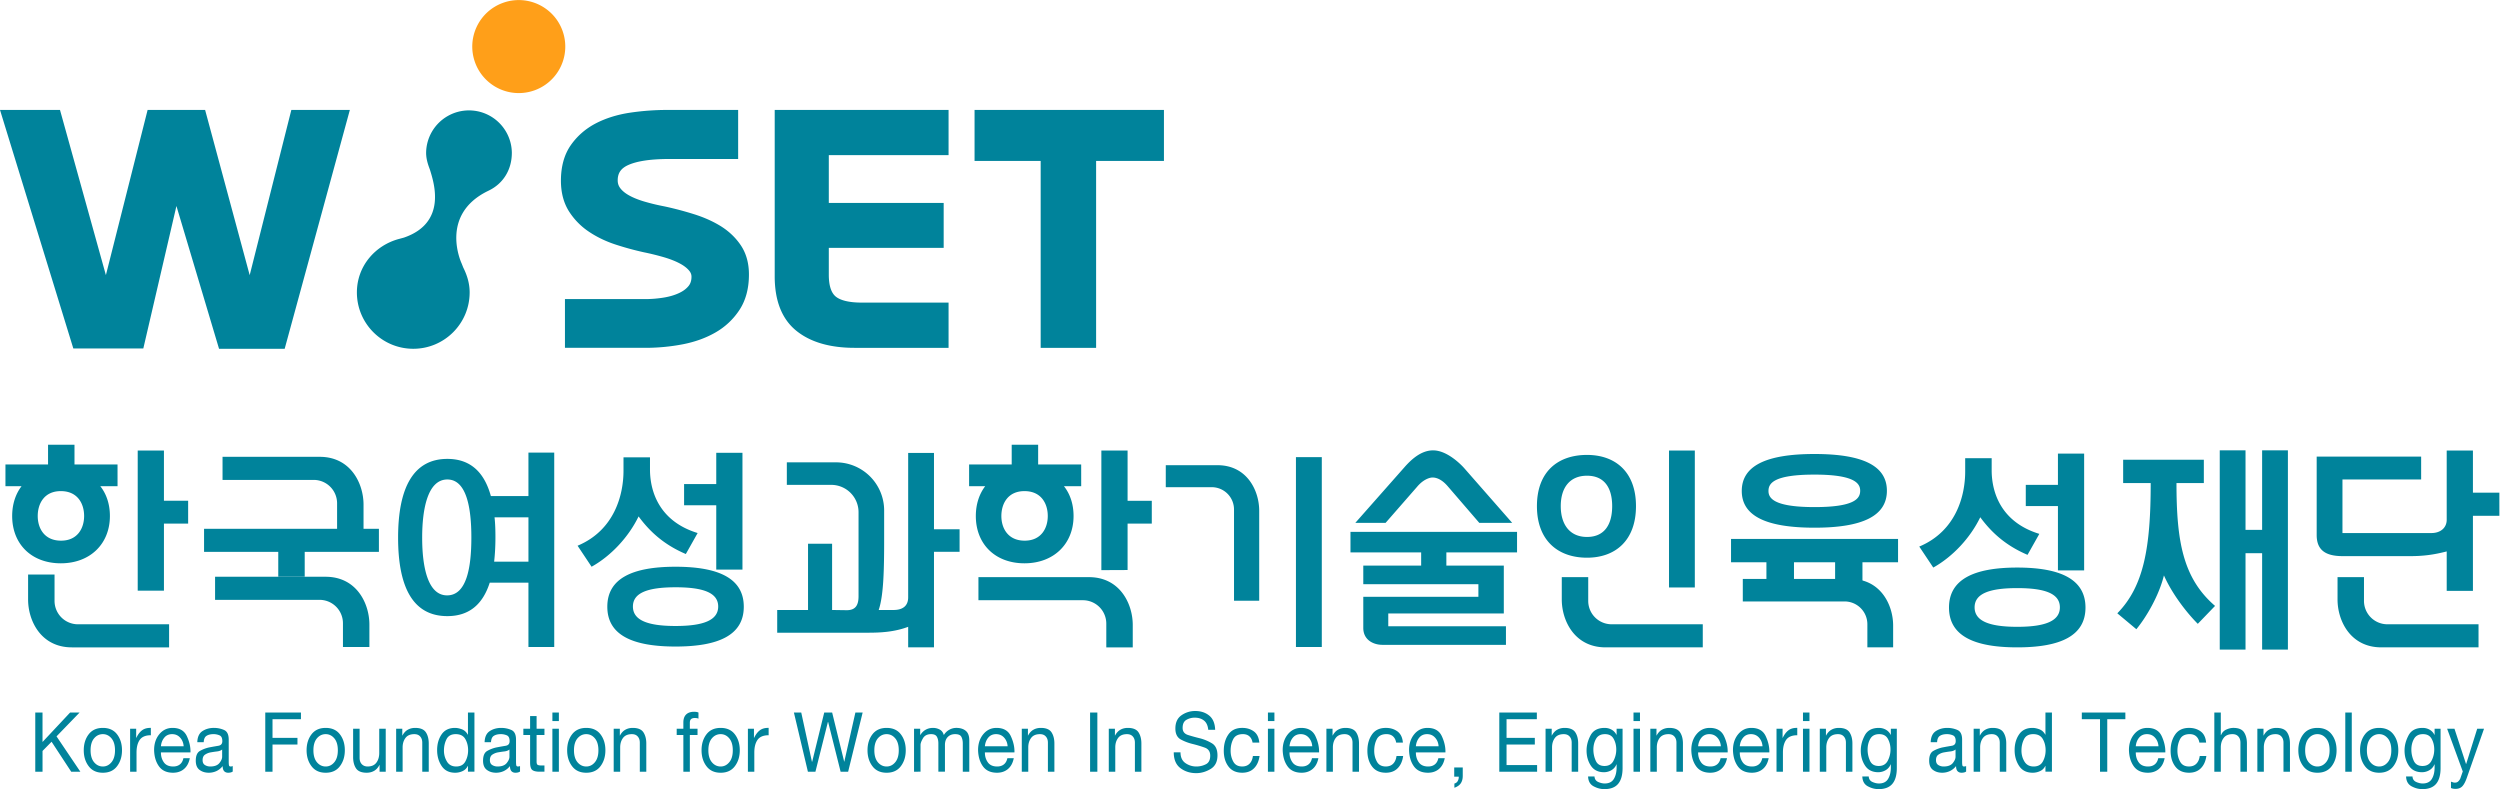 <svg xmlns="http://www.w3.org/2000/svg" xml:space="preserve" width="633.509" height="200" viewBox="0 0 633.509 200"><path d="M182.72-51.359h-4.867v-18.163h-4.907v3.906c-2.66-1-5.321-1.12-7.605-1.12h-17.292v4.32h5.86v12.593h4.575v-12.593l2.699-.04c1.83-.038 2.328 1.04 2.328 2.66v15.973a5.191 5.191 0 0 1-5.19 5.192h-8.442v4.282h9.35a9.15 9.15 0 0 0 9.15-9.15v-5.447c0-5.613-.085-10.679-1.037-13.47h2.822c1.622 0 2.782.667 2.782 2.416v27.436h4.907v-14.513h4.867zM396.498-54.888h-4.982v12.225h-6.112v4.03h6.112v5.943h4.982zm-12.719-3.369c-5.358 0-8.104-1.076-8.104-3.66 0-2.574 2.746-3.698 8.104-3.698 5.36 0 8.107 1.123 8.107 3.699 0 2.583-2.746 3.66-8.107 3.66m0-11.265c-8.311 0-12.971 2.244-12.971 7.565 0 5.322 4.66 7.606 12.971 7.606 8.314 0 12.974-2.284 12.974-7.606 0-5.32-4.66-7.565-12.974-7.565m1.956 17.586c-3.783 1.623-6.608 3.906-8.984 7.151-1.866-3.867-5.19-7.482-8.933-9.566l-2.662 3.99c7.028 2.953 8.729 9.69 8.729 14.266v2.536h5.035v-2.292c0-4.49 1.992-9.934 9.06-12.095zM7.007-93.159v11.248h1.378v-5.598l5.243 5.598h1.802l-4.383-4.528 4.529-6.72h-1.738l-3.732 5.697-1.72-1.751v-3.946zM19.86-86.018c-.658 0-1.216-.266-1.664-.793-.449-.532-.673-1.289-.673-2.272 0-.986.224-1.746.673-2.281.448-.535 1.006-.804 1.664-.804.64 0 1.183.269 1.631.804.448.535.675 1.295.675 2.28 0 .984-.227 1.741-.675 2.273-.448.527-.992.793-1.63.793m0-7.336c-1.18 0-2.083.415-2.702 1.245-.625.826-.933 1.835-.933 3.026 0 1.2.308 2.208.933 3.026.62.816 1.521 1.225 2.701 1.225 1.18 0 2.08-.41 2.701-1.225.625-.818.934-1.827.934-3.026 0-1.191-.309-2.2-.934-3.026-.622-.83-1.521-1.245-2.7-1.245M25.037-93.159v8.166h1.152v-1.723h.034c.302.638.67 1.118 1.101 1.44.434.317.986.465 1.656.445v-1.395c-.995 0-1.698-.294-2.11-.877-.409-.586-.614-1.39-.614-2.421v-3.635zM33.023-86.018c-.628 0-1.127-.224-1.494-.672-.367-.448-.58-.992-.633-1.63h4.318c-.045.646-.266 1.193-.667 1.638-.4.443-.908.664-1.524.664m.21-6.15c.507 0 .93.131 1.266.398.334.266.558.658.667 1.177h1.216c-.173-.889-.538-1.57-1.095-2.046-.558-.474-1.253-.715-2.088-.715-1.2 0-2.093.407-2.676 1.217-.586.812-.894 1.84-.925 3.085 0 1.213.33 2.219.99 3.02.66.8 1.499 1.2 2.516 1.2 1.33 0 2.239-.527 2.726-1.583.488-1.054.715-2.08.681-3.074h-5.615c-.012-.704.17-1.326.543-1.87.373-.54.973-.81 1.794-.81M40.277-92.168c.802 0 1.376.216 1.729.647.35.435.527.835.527 1.202v1.38c-.227-.194-.55-.315-.967-.365-.415-.048-.83-.112-1.241-.185a2.763 2.763 0 0 1-1.054-.432c-.303-.21-.454-.56-.454-1.045 0-.434.149-.742.446-.927a1.88 1.88 0 0 1 1.014-.275m3.878 0a1.041 1.041 0 0 1 .39.081v-1.04a1.197 1.197 0 0 0-.373-.17 2.013 2.013 0 0 0-.501-.056c-.326 0-.58.103-.765.308-.183.207-.275.527-.275.958a3.324 3.324 0 0 0-1.194-.958 3.46 3.46 0 0 0-1.451-.308c-.684 0-1.264.179-1.746.538-.482.356-.72.938-.72 1.751 0 .93.26 1.547.784 1.85a6.176 6.176 0 0 0 1.73.666c.68.13 1.274.233 1.776.317.504.081.756.376.756.883 0 .585-.179.952-.538 1.104a2.87 2.87 0 0 1-1.134.227c-.53 0-.967-.101-1.306-.308-.342-.205-.53-.611-.56-1.22H37.81c.031.998.359 1.699.98 2.105.623.406 1.346.608 2.17.608.68 0 1.32-.129 1.922-.39.6-.257.9-.87.9-1.832v-4.19c0-.313.016-.546.05-.697.03-.151.14-.227.322-.227M50.73-93.159v11.248h6.783v-1.263h-5.405v-3.556h4.741v-1.267h-4.741v-5.162zM62.22-86.018c-.659 0-1.216-.266-1.665-.793-.448-.532-.672-1.289-.672-2.272 0-.986.224-1.746.672-2.281.449-.535 1.006-.804 1.665-.804.639 0 1.182.269 1.63.804.452.535.676 1.295.676 2.28 0 .984-.224 1.741-.675 2.273-.449.527-.992.793-1.631.793m0-7.336c-1.18 0-2.08.415-2.701 1.245-.625.826-.934 1.835-.934 3.026 0 1.2.309 2.208.934 3.026.622.816 1.521 1.225 2.7 1.225 1.18 0 2.083-.41 2.702-1.225.625-.818.933-1.827.933-3.026 0-1.191-.308-2.2-.933-3.026-.62-.83-1.521-1.245-2.701-1.245M73.63-84.994v-8.166h-1.17v1.3h-.016c-.26-.51-.594-.885-1.006-1.129-.412-.24-.888-.364-1.429-.364-.984 0-1.659.28-2.029.838-.367.555-.549 1.272-.549 2.149v5.372h1.233v-5.537c0-.496.137-.894.412-1.191.277-.297.647-.446 1.112-.446.749 0 1.3.244 1.665.729.361.49.543 1.098.543 1.835v4.61zM75.61-93.159v8.166h1.168v-1.3h.017c.272.507.61.88 1.023 1.112.411.233.882.35 1.412.35.983 0 1.659-.28 2.029-.837.367-.558.549-1.267.549-2.133v-5.358h-1.233v5.52c0 .485-.132.878-.395 1.175-.266.3-.636.445-1.113.445-.759 0-1.317-.238-1.681-.72-.361-.482-.544-1.084-.544-1.807v-4.613zM86.94-86.018c-.844 0-1.43-.319-1.754-.963-.325-.645-.488-1.368-.488-2.17 0-.756.19-1.448.569-2.076.378-.627.964-.941 1.754-.941.821 0 1.407.322 1.751.966.348.642.519 1.351.519 2.119 0 .799-.177 1.51-.535 2.132-.356.622-.962.933-1.816.933m3.553 4.106v-11.245H89.26v1.1h-.034a1.972 1.972 0 0 0-.972-.98 3.291 3.291 0 0 0-1.43-.317c-1.145 0-2.003.432-2.572 1.292-.568.86-.851 1.864-.851 3.01 0 1.16.28 2.152.843 2.978.563.827 1.418 1.242 2.564 1.242.39 0 .824-.09 1.3-.266.474-.18.85-.519 1.118-1.015h.034v4.2zM94.892-92.168c.801 0 1.376.216 1.729.647.35.435.527.835.527 1.202v1.38c-.227-.194-.55-.315-.967-.365-.415-.048-.83-.112-1.241-.185a2.763 2.763 0 0 1-1.054-.432c-.303-.21-.454-.56-.454-1.045 0-.434.149-.742.446-.927a1.88 1.88 0 0 1 1.014-.275m3.878 0a1.041 1.041 0 0 1 .39.081v-1.04a1.227 1.227 0 0 0-.373-.17 2.021 2.021 0 0 0-.504-.056c-.325 0-.578.103-.762.308-.183.207-.275.527-.275.958a3.324 3.324 0 0 0-1.194-.958 3.46 3.46 0 0 0-1.451-.308c-.684 0-1.264.179-1.746.538-.482.356-.723.938-.723 1.751 0 .93.263 1.547.787 1.85a6.176 6.176 0 0 0 1.73.666c.68.13 1.274.233 1.776.317.504.081.754.376.754.883 0 .585-.18.952-.536 1.104a2.87 2.87 0 0 1-1.134.227c-.53 0-.967-.101-1.306-.308-.342-.205-.53-.611-.56-1.22h-1.217c.031.998.359 1.699.98 2.105.623.406 1.346.608 2.167.608.684 0 1.323-.129 1.925-.39.6-.257.9-.87.9-1.832v-4.19c0-.313.016-.546.05-.697.03-.151.137-.227.322-.227M102.31-82.576v-2.419h1.493v-1.185h-1.494v-5.064c0-.302.06-.498.177-.59.12-.093.37-.141.748-.141h.569v-1.182h-.925c-.639 0-1.098.106-1.381.322-.28.218-.42.703-.42 1.463v5.192h-1.284v1.185h1.283v2.419zM105.31-84.994h1.234v-8.166h-1.233zm1.236 1.46h-1.233v1.622h1.233zM111.754-86.018c-.658 0-1.213-.266-1.664-.793-.448-.532-.673-1.289-.673-2.272 0-.986.225-1.746.673-2.281.451-.535 1.006-.804 1.664-.804.64 0 1.183.269 1.631.804.451.535.676 1.295.676 2.28 0 .984-.225 1.741-.676 2.273-.448.527-.992.793-1.63.793m0-7.336c-1.18 0-2.08.415-2.702 1.245-.625.826-.933 1.835-.933 3.026 0 1.2.308 2.208.933 3.026.622.816 1.522 1.225 2.701 1.225 1.18 0 2.082-.41 2.705-1.225.622-.818.93-1.827.93-3.026 0-1.191-.308-2.2-.93-3.026-.623-.83-1.525-1.245-2.705-1.245M116.965-93.159v8.166h1.168v-1.3h.017c.27.507.611.88 1.023 1.112.409.233.88.35 1.412.35.984 0 1.66-.28 2.029-.837.364-.558.55-1.267.55-2.133v-5.358h-1.234v5.52c0 .485-.131.878-.398 1.175-.263.3-.636.445-1.112.445-.757 0-1.317-.238-1.679-.72-.361-.482-.543-1.084-.543-1.807v-4.613zM130.208-93.159v6.978h-1.266v1.188h1.266v1.182c0 .673.177 1.18.527 1.528.353.344.866.518 1.536.518.117 0 .252-.011.406-.03.151-.023.286-.062.403-.116v-1.168c-.106.053-.224.09-.347.106a2.732 2.732 0 0 1-.364.023c-.292 0-.522-.068-.684-.202-.163-.137-.244-.376-.244-.723v-1.118h1.463v-1.188h-1.463v-6.978zM137.301-86.018c-.658 0-1.216-.266-1.664-.793-.449-.532-.673-1.289-.673-2.272 0-.986.224-1.746.673-2.281.448-.535 1.006-.804 1.664-.804.639 0 1.183.269 1.63.804.45.535.676 1.295.676 2.28 0 .984-.227 1.741-.675 2.273-.448.527-.992.793-1.631.793m0-7.336c-1.18 0-2.08.415-2.701 1.245-.625.826-.933 1.835-.933 3.026 0 1.2.308 2.208.933 3.026.622.816 1.521 1.225 2.701 1.225 1.18 0 2.08-.41 2.701-1.225.625-.818.933-1.827.933-3.026 0-1.191-.308-2.2-.933-3.026-.622-.83-1.521-1.245-2.701-1.245M142.479-93.159v8.166h1.151v-1.723h.034c.303.638.67 1.118 1.101 1.44.435.317.987.465 1.656.445v-1.395c-.995 0-1.698-.294-2.11-.877-.409-.586-.613-1.39-.613-2.421v-3.635zM164.291-81.912l-2.757-11.247h-1.43l-2.37 9.446h-.048l-2.37-9.446h-1.43l-2.661 11.247h1.395l2.032-9.348h.047l2.29 9.348h1.507l2.29-9.348h.016l2.11 9.348zM168.852-86.018c-.659 0-1.214-.266-1.665-.793-.448-.532-.672-1.289-.672-2.272 0-.986.224-1.746.672-2.281.451-.535 1.006-.804 1.665-.804.638 0 1.182.269 1.63.804.452.535.676 1.295.676 2.28 0 .984-.224 1.741-.676 2.273-.448.527-.992.793-1.63.793m0-7.336c-1.18 0-2.08.415-2.702 1.245-.625.826-.933 1.835-.933 3.026 0 1.2.308 2.208.933 3.026.622.816 1.522 1.225 2.702 1.225s2.082-.41 2.704-1.225c.622-.818.93-1.827.93-3.026 0-1.191-.308-2.2-.93-3.026-.622-.83-1.525-1.245-2.704-1.245M174.062-93.159v8.166h1.168v-1.202h.017c.28.454.628.796 1.037 1.023.412.227.872.341 1.382.341.453 0 .874-.103 1.266-.31.387-.202.653-.555.793-1.054.25.423.589.754 1.015.997.428.244.88.367 1.356.367.748 0 1.345-.184 1.793-.554.449-.367.675-.973.675-1.816v-5.958h-1.235v5.358c0 .507-.09.933-.27 1.272-.176.342-.574.51-1.19.51-.583 0-1.051-.182-1.404-.549-.353-.367-.527-.871-.527-1.51v-5.08h-1.252v5.357c0 .53-.093.959-.284 1.29-.187.33-.552.492-1.095.492-.726 0-1.242-.263-1.55-.793-.308-.53-.462-.952-.462-1.266v-5.08zM189.659-86.018c-.628 0-1.124-.224-1.494-.672-.367-.448-.577-.992-.633-1.63h4.318c-.042.646-.266 1.193-.664 1.638-.4.443-.91.664-1.527.664m.21-6.15c.51 0 .933.131 1.266.398.337.266.558.658.667 1.177h1.216c-.173-.889-.538-1.57-1.095-2.046-.558-.474-1.253-.715-2.085-.715-1.202 0-2.093.407-2.679 1.217-.586.812-.891 1.84-.925 3.085 0 1.213.331 2.219.99 3.02.66.8 1.499 1.2 2.516 1.2 1.33 0 2.242-.527 2.726-1.583.488-1.054.715-2.08.684-3.074h-5.618c-.011-.704.17-1.326.546-1.87.373-.54.97-.81 1.79-.81M194.544-93.159v8.166h1.169v-1.3h.017c.269.507.61.88 1.023 1.112.409.233.88.35 1.412.35.983 0 1.659-.28 2.029-.837.364-.558.549-1.267.549-2.133v-5.358h-1.233v5.52c0 .485-.132.878-.398 1.175-.263.3-.636.445-1.11.445-.76 0-1.32-.238-1.681-.72s-.544-1.084-.544-1.807v-4.613zM207.528-81.912h1.382V-93.16h-1.382zM211.083-93.159v8.166h1.168v-1.3h.017c.272.507.61.88 1.023 1.112.409.233.88.35 1.412.35.984 0 1.659-.28 2.029-.837.364-.558.549-1.267.549-2.133v-5.358h-1.233v5.52c0 .485-.132.878-.398 1.175-.263.3-.636.445-1.11.445-.759 0-1.32-.238-1.68-.72-.362-.482-.544-1.084-.544-1.807v-4.613zM227.507-81.619c1.06 0 1.948-.288 2.662-.868.715-.58 1.093-1.48 1.135-2.702h-1.314c-.076.799-.345 1.385-.81 1.755-.465.367-1.05.549-1.754.549a3.13 3.13 0 0 1-1.58-.412c-.485-.278-.726-.788-.726-1.533 0-.684.344-1.132 1.025-1.35.681-.216 1.438-.427 2.273-.631a8.482 8.482 0 0 0 2.286-.958c.692-.424 1.04-1.186 1.04-2.29 0-1.2-.44-2.065-1.314-2.589-.877-.524-1.788-.785-2.727-.785-1.16 0-2.16.32-3.004.956-.843.639-1.266 1.64-1.266 3.004h1.283c0-.93.311-1.611.933-2.046a3.583 3.583 0 0 1 2.102-.65c.616 0 1.208.14 1.768.415.563.274.846.824.846 1.648 0 .767-.344 1.275-1.031 1.524-.69.25-1.443.476-2.264.684a9.25 9.25 0 0 0-2.281.857c-.698.381-1.048 1.079-1.048 2.096 0 1.146.392 1.987 1.177 2.525a4.495 4.495 0 0 0 2.589.801M236.466-84.831c.855 0 1.584-.225 2.192-.667.605-.443.952-1.152 1.04-2.127h-1.284c-.087.51-.286.905-.603 1.188-.31.28-.723.42-1.23.42-.9 0-1.513-.32-1.844-.958-.33-.636-.493-1.373-.493-2.205 0-.749.166-1.432.502-2.054.336-.622.9-.933 1.687-.933.597 0 1.067.179 1.412.535.348.358.558.846.633 1.46h1.267c-.14-.995-.493-1.777-1.056-2.337-.56-.564-1.31-.844-2.24-.844-1.146 0-2.017.393-2.611 1.177-.597.785-.894 1.782-.894 2.996 0 1.221.289 2.253.869 3.09.577.841 1.462 1.259 2.653 1.259M241.334-84.994h1.233v-8.166h-1.233zm1.236 1.46h-1.233v1.622h1.233zM247.567-86.018c-.628 0-1.124-.224-1.494-.672-.367-.448-.577-.992-.633-1.63h4.318c-.042.646-.266 1.193-.667 1.638-.4.443-.908.664-1.524.664m.21-6.15c.51 0 .933.131 1.267.398.336.266.557.658.667 1.177h1.216c-.174-.889-.538-1.57-1.096-2.046-.558-.474-1.252-.715-2.085-.715-1.202 0-2.096.407-2.679 1.217-.585.812-.89 1.84-.924 3.085 0 1.213.33 2.219.989 3.02.661.8 1.499 1.2 2.516 1.2 1.331 0 2.24-.527 2.727-1.583.487-1.054.714-2.08.683-3.074h-5.618c-.011-.704.171-1.326.547-1.87.37-.54.97-.81 1.79-.81M252.452-93.159v8.166h1.168v-1.3h.017c.272.507.61.88 1.023 1.112.412.233.882.35 1.412.35.986 0 1.659-.28 2.029-.837.367-.558.55-1.267.55-2.133v-5.358h-1.234v5.52c0 .485-.132.878-.395 1.175-.266.3-.636.445-1.112.445-.76 0-1.317-.238-1.682-.72-.361-.482-.543-1.084-.543-1.807v-4.613zM263.766-84.831c.854 0 1.583-.225 2.191-.667.605-.443.953-1.152 1.037-2.127h-1.28c-.088.51-.287.905-.603 1.188-.311.28-.723.42-1.23.42-.9 0-1.514-.32-1.844-.958-.33-.636-.496-1.373-.496-2.205 0-.749.168-1.432.504-2.054.334-.622.9-.933 1.687-.933.597 0 1.068.179 1.412.535.348.358.558.846.634 1.46h1.266c-.14-.995-.493-1.777-1.056-2.337-.56-.564-1.309-.844-2.24-.844-1.148 0-2.017.393-2.61 1.177-.598.785-.895 1.782-.895 2.996 0 1.221.289 2.253.87 3.09.576.841 1.462 1.259 2.653 1.259M271.588-86.018c-.628 0-1.124-.224-1.494-.672-.367-.448-.577-.992-.633-1.63h4.318c-.042.646-.266 1.193-.667 1.638-.4.443-.907.664-1.524.664m.21-6.15c.51 0 .93.131 1.267.398.336.266.557.658.667 1.177h1.216c-.174-.889-.538-1.57-1.096-2.046-.557-.474-1.252-.715-2.085-.715-1.202 0-2.096.407-2.679 1.217-.585.812-.89 1.84-.924 3.085 0 1.213.33 2.219.989 3.02.661.8 1.5 1.2 2.516 1.2 1.331 0 2.24-.527 2.727-1.583.487-1.054.714-2.08.684-3.074h-5.619c-.011-.704.171-1.326.547-1.87.37-.54.97-.81 1.79-.81M276.75-94.098v1.75h1.622v-1.588c0-.594-.13-1.076-.39-1.446-.258-.367-.658-.642-1.2-.826v.795c.315.087.536.264.665.536.129.269.185.53.162.779zM285.318-93.159v11.248h7.14v-1.263h-5.76v-3.556h5.374v-1.267h-5.375v-3.895h5.809v-1.267zM294.115-93.159v8.166h1.168v-1.3h.017c.272.507.61.88 1.023 1.112.412.233.883.35 1.412.35.984 0 1.659-.28 2.029-.837.367-.558.55-1.267.55-2.133v-5.358h-1.234v5.52c0 .485-.132.878-.398 1.175-.263.3-.633.445-1.11.445-.759 0-1.316-.238-1.68-.72-.362-.482-.544-1.084-.544-1.807v-4.613zM303.204-88.955c0-.735.149-1.44.446-2.11.3-.67.852-1.006 1.664-1.006.802 0 1.376.333 1.72 1 .348.664.52 1.376.52 2.132 0 .737-.16 1.407-.488 2.012-.323.606-.875.908-1.654.908-.79 0-1.356-.294-1.695-.882-.342-.592-.513-1.273-.513-2.054m5.551 3.962v-7.468c0-1.33-.28-2.331-.843-3.001-.563-.673-1.438-1.009-2.629-1.009-.692 0-1.373.18-2.037.538-.667.356-1.017.978-1.048 1.866h1.216c.034-.498.267-.843.698-1.04.434-.192.843-.29 1.236-.29.81 0 1.392.285 1.743.86.353.571.53 1.314.53 2.225v.549h-.034a2.216 2.216 0 0 0-.975-1.121 2.8 2.8 0 0 0-1.38-.373c-1.114 0-1.947.412-2.499 1.236-.552.821-.826 1.79-.826 2.903 0 .953.25 1.906.754 2.856.504.955 1.398 1.431 2.687 1.431.476 0 .913-.112 1.314-.333.4-.221.712-.555.942-.998h-.017.033v1.169zM310.833-84.994h1.233v-8.166h-1.233zm1.23 1.46h-1.232v1.622h1.233zM314.03-93.159v8.166h1.168v-1.3h.017c.27.507.611.88 1.023 1.112.412.233.88.35 1.412.35.984 0 1.66-.28 2.029-.837.364-.558.55-1.267.55-2.133v-5.358h-1.234v5.52c0 .485-.131.878-.398 1.175-.263.3-.636.445-1.112.445-.757 0-1.314-.238-1.679-.72-.361-.482-.543-1.084-.543-1.807v-4.613zM325.245-86.018c-.627 0-1.126-.224-1.493-.672-.367-.448-.58-.992-.634-1.63h4.319c-.045.646-.267 1.193-.667 1.638-.401.443-.908.664-1.525.664m.21-6.15c.51 0 .93.131 1.267.398.333.266.558.658.667 1.177h1.216c-.174-.889-.538-1.57-1.096-2.046-.557-.474-1.252-.715-2.087-.715-1.2 0-2.093.407-2.676 1.217-.586.812-.894 1.84-.925 3.085 0 1.213.33 2.219.99 3.02.66.8 1.498 1.2 2.515 1.2 1.332 0 2.24-.527 2.727-1.583.488-1.054.715-2.08.68-3.074h-5.615c-.01-.704.171-1.326.544-1.87.373-.54.972-.81 1.793-.81M333.165-86.018c-.628 0-1.124-.224-1.494-.672-.367-.448-.577-.992-.633-1.63h4.318c-.042.646-.266 1.193-.664 1.638-.404.443-.91.664-1.527.664m.21-6.15c.51 0 .933.131 1.266.398.337.266.558.658.667 1.177h1.217c-.174-.889-.538-1.57-1.096-2.046-.558-.474-1.253-.715-2.085-.715-1.202 0-2.093.407-2.679 1.217-.585.812-.89 1.84-.925 3.085 0 1.213.331 2.219.99 3.02.66.8 1.499 1.2 2.516 1.2 1.331 0 2.239-.527 2.727-1.583.487-1.054.714-2.08.683-3.074h-5.618c-.011-.704.17-1.326.546-1.87.373-.54.97-.81 1.79-.81M338.018-93.159v8.166h1.152v-1.723h.033c.303.638.67 1.118 1.104 1.44.432.317.984.465 1.656.445v-1.395c-.997 0-1.7-.294-2.113-.877-.409-.586-.613-1.39-.613-2.421v-3.635zM343.05-84.994h1.233v-8.166h-1.233zm1.233 1.46h-1.233v1.622h1.233zM346.246-93.159v8.166h1.169v-1.3h.017c.269.507.61.88 1.022 1.112.41.233.88.35 1.413.35.983 0 1.659-.28 2.026-.837.367-.558.552-1.267.552-2.133v-5.358h-1.233v5.52c0 .485-.132.878-.398 1.175-.263.3-.636.445-1.113.445-.756 0-1.317-.238-1.678-.72-.362-.482-.544-1.084-.544-1.807v-4.613zM355.334-88.955c0-.735.149-1.44.446-2.11.3-.67.852-1.006 1.664-1.006.802 0 1.376.333 1.721 1 .347.664.521 1.376.521 2.132 0 .737-.162 1.407-.49 2.012-.322.606-.874.908-1.653.908-.79 0-1.357-.294-1.696-.882-.342-.592-.513-1.273-.513-2.054m5.552 3.962v-7.468c0-1.33-.28-2.331-.844-3.001-.563-.673-1.437-1.009-2.628-1.009-.693 0-1.373.18-2.038.538-.666.356-1.014.978-1.048 1.866h1.22c.03-.498.263-.843.697-1.04.432-.192.84-.29 1.233-.29.81 0 1.393.285 1.743.86.353.571.53 1.314.53 2.225v.549h-.034a2.216 2.216 0 0 0-.975-1.121 2.8 2.8 0 0 0-1.379-.373c-1.115 0-1.947.412-2.497 1.236-.554.821-.829 1.79-.829 2.903 0 .953.25 1.906.754 2.856.504.955 1.398 1.431 2.687 1.431.476 0 .914-.112 1.314-.333.401-.221.715-.555.942-.998h-.017.034v1.169zM369.795-92.168c.802 0 1.376.216 1.73.647.35.435.526.835.526 1.202v1.38c-.227-.194-.55-.315-.967-.365a20.29 20.29 0 0 1-1.238-.185 2.758 2.758 0 0 1-1.057-.432c-.302-.21-.454-.56-.454-1.045 0-.434.149-.742.446-.927a1.88 1.88 0 0 1 1.014-.275m3.879 0a1.042 1.042 0 0 1 .39.081v-1.04a1.197 1.197 0 0 0-.374-.17 2.013 2.013 0 0 0-.501-.056c-.325 0-.58.103-.765.308-.182.207-.275.527-.275.958a3.324 3.324 0 0 0-1.194-.958 3.46 3.46 0 0 0-1.451-.308c-.684 0-1.264.179-1.746.538-.479.356-.72.938-.72 1.751 0 .93.26 1.547.785 1.85a6.21 6.21 0 0 0 1.729.666c.68.13 1.275.233 1.776.317.505.081.757.376.757.883 0 .585-.18.952-.538 1.104a2.87 2.87 0 0 1-1.135.227c-.53 0-.967-.101-1.306-.308-.342-.205-.53-.611-.56-1.22h-1.217c.031.998.36 1.699.981 2.105.622.406 1.345.608 2.17.608.68 0 1.319-.129 1.921-.39.6-.257.9-.87.9-1.832v-4.19c0-.313.017-.546.05-.697.031-.151.14-.227.322-.227M375.493-93.159v8.166h1.168v-1.3h.017c.269.507.61.88 1.023 1.112.409.233.88.35 1.412.35.984 0 1.659-.28 2.029-.837.364-.558.55-1.267.55-2.133v-5.358h-1.234v5.52c0 .485-.132.878-.398 1.175-.263.3-.636.445-1.112.445-.757 0-1.317-.238-1.679-.72-.361-.482-.543-1.084-.543-1.807v-4.613zM386.822-86.018c-.844 0-1.43-.319-1.754-.963-.325-.645-.485-1.368-.485-2.17 0-.756.188-1.448.566-2.076.381-.627.964-.941 1.754-.941.821 0 1.407.322 1.752.966.347.642.52 1.351.52 2.119 0 .799-.179 1.51-.537 2.132-.356.622-.961.933-1.816.933m3.553 4.106v-11.245h-1.233v1.1h-.033a1.972 1.972 0 0 0-.973-.98 3.291 3.291 0 0 0-1.429-.317c-1.146 0-2.004.432-2.57 1.292-.571.86-.854 1.864-.854 3.01 0 1.16.28 2.152.846 2.978.56.827 1.415 1.242 2.564 1.242.387 0 .821-.09 1.297-.266.477-.18.85-.519 1.119-1.015h.033v4.2zM399.514-93.159v9.985h-3.458v1.263h8.278v-1.263h-3.442v-9.985zM408.439-86.018c-.628 0-1.124-.224-1.494-.672-.367-.448-.577-.992-.63-1.63h4.315c-.042.646-.266 1.193-.664 1.638-.4.443-.91.664-1.527.664m.213-6.15c.507 0 .93.131 1.264.398.336.266.56.658.667 1.177h1.216c-.174-.889-.538-1.57-1.096-2.046-.557-.474-1.252-.715-2.085-.715-1.202 0-2.093.407-2.679 1.217-.582.812-.89 1.84-.924 3.085 0 1.213.33 2.219.989 3.02.661.8 1.5 1.2 2.516 1.2 1.331 0 2.242-.527 2.727-1.583.487-1.054.714-2.08.684-3.074h-5.616c-.011-.704.168-1.326.544-1.87.372-.54.97-.81 1.793-.81M416.458-84.831c.855 0 1.584-.225 2.192-.667.605-.443.952-1.152 1.036-2.127h-1.28c-.087.51-.289.905-.603 1.188-.31.28-.723.42-1.233.42-.896 0-1.513-.32-1.84-.958-.331-.636-.497-1.373-.497-2.205 0-.749.168-1.432.505-2.054.333-.622.896-.933 1.687-.933.597 0 1.067.179 1.412.535.347.358.558.846.633 1.46h1.264c-.137-.995-.49-1.777-1.054-2.337-.563-.564-1.308-.844-2.239-.844-1.148 0-2.017.393-2.611 1.177-.597.785-.894 1.782-.894 2.996 0 1.221.289 2.253.869 3.09.577.841 1.462 1.259 2.653 1.259M421.246-93.159v11.248h1.233v-4.284h.05c.194.487.524.838.99 1.045.464.213.913.32 1.347.32.984 0 1.66-.28 2.029-.838.364-.558.55-1.267.55-2.133v-5.358h-1.234v5.52c0 .485-.131.878-.398 1.175-.263.3-.636.445-1.112.445-.757 0-1.317-.238-1.679-.72-.364-.482-.543-1.084-.543-1.807v-4.613zM429.425-93.159v8.166h1.169v-1.3h.016c.272.507.611.88 1.023 1.112.412.233.883.35 1.412.35.984 0 1.66-.28 2.03-.837.366-.558.548-1.267.548-2.133v-5.358h-1.232v5.52c0 .485-.132.878-.398 1.175-.264.3-.634.445-1.11.445-.76 0-1.317-.238-1.681-.72-.362-.482-.544-1.084-.544-1.807v-4.613zM440.851-86.018c-.658 0-1.213-.266-1.664-.793-.448-.532-.673-1.289-.673-2.272 0-.986.225-1.746.673-2.281.451-.535 1.006-.804 1.664-.804.64 0 1.183.269 1.631.804.452.535.676 1.295.676 2.28 0 .984-.224 1.741-.676 2.273-.448.527-.992.793-1.63.793m0-7.336c-1.18 0-2.08.415-2.702 1.245-.622.826-.933 1.835-.933 3.026 0 1.2.311 2.208.933 3.026.622.816 1.522 1.225 2.702 1.225s2.082-.41 2.704-1.225c.622-.818.93-1.827.93-3.026 0-1.191-.308-2.2-.93-3.026-.622-.83-1.525-1.245-2.705-1.245M446.142-81.912h1.233V-93.16h-1.233zM452.586-86.018c-.659 0-1.217-.266-1.665-.793-.448-.532-.672-1.289-.672-2.272 0-.986.224-1.746.672-2.281.448-.535 1.006-.804 1.665-.804.639 0 1.182.269 1.63.804.452.535.676 1.295.676 2.28 0 .984-.224 1.741-.676 2.273-.448.527-.991.793-1.63.793m0-7.336c-1.18 0-2.08.415-2.702 1.245-.625.826-.933 1.835-.933 3.026 0 1.2.308 2.208.933 3.026.622.816 1.522 1.225 2.702 1.225s2.082-.41 2.704-1.225c.622-.818.93-1.827.93-3.026 0-1.191-.308-2.2-.93-3.026-.622-.83-1.525-1.245-2.704-1.245M458.704-88.955c0-.735.149-1.44.446-2.11.3-.67.852-1.006 1.664-1.006.802 0 1.374.333 1.721 1 .347.664.518 1.376.518 2.132 0 .737-.16 1.407-.487 2.012-.322.606-.874.908-1.653.908-.79 0-1.357-.294-1.699-.882-.339-.592-.51-1.273-.51-2.054m5.552 3.962v-7.468c0-1.33-.283-2.331-.844-3.001-.563-.673-1.44-1.009-2.631-1.009-.692 0-1.37.18-2.035.538-.666.356-1.017.978-1.048 1.866h1.217c.033-.498.266-.843.697-1.04.435-.192.844-.29 1.236-.29.81 0 1.393.285 1.743.86.353.571.53 1.314.53 2.225v.549h-.034a2.216 2.216 0 0 0-.975-1.121 2.8 2.8 0 0 0-1.379-.373c-1.115 0-1.947.412-2.5 1.236-.551.821-.826 1.79-.826 2.903 0 .953.25 1.906.754 2.856.501.955 1.398 1.431 2.687 1.431.477 0 .914-.112 1.314-.333.398-.221.712-.555.94-.998h-.015.034v1.169zM472.516-84.994l-3.245-9.253c-.272-.787-.564-1.348-.877-1.678-.314-.331-.749-.496-1.3-.496-.138 0-.284.01-.43.033a1.604 1.604 0 0 0-.428.13v1.201c.118-.033.235-.07.356-.112.117-.045.244-.067.372-.067.25 0 .452.062.6.188.154.123.294.305.423.543l.488 1.396-2.97 8.115h1.395l2.191-6.689h.034l2.093 6.689zM435.233-69.949h-4.9v18.323h-3.156v-18.323h-4.9v37.885h4.9V-47.19h3.155v15.126h4.901zm-17.13 4.901c-1.96 1.959-4.816 5.54-6.436 9.205-.939-3.833-3.365-7.97-5.243-10.228l-3.62 3.024c5.03 5.117 6.347 12.486 6.347 24.76h-5.237v4.433h15.339v-4.433h-5.201c0-10.993 1.194-18.066 7.333-23.354zM100.76-53.233v8.435h-6.446c.132-1.16.171-2.452.171-3.783 0-1.698-.087-3.237-.246-4.652zM85.341-37.608c-3.708 0-4.784-5.529-4.784-11.057 0-5.605 1.076-10.974 4.736-10.974 3.747 0 4.615 5.37 4.615 11.018 0 5.484-.868 11.013-4.567 11.013m15.417-3.152v8.266h4.904v-36.955h-4.904v12.226h-7.358c-1.331-4.161-3.946-6.358-8.06-6.358-6.405 0-9.359 5.273-9.359 14.916 0 9.566 2.954 14.972 9.36 14.972 4.36 0 7.02-2.5 8.275-7.067zM141.444-54.733h-4.982v12.226h-6.115v4.03h6.115v5.943h4.982zM128.725-58.1c-5.36 0-8.104-1.076-8.104-3.66 0-2.575 2.743-3.698 8.104-3.698 5.36 0 8.107 1.123 8.107 3.699 0 2.583-2.746 3.66-8.107 3.66m0-11.266c-8.311 0-12.971 2.248-12.971 7.57 0 5.318 4.66 7.601 12.971 7.601 8.314 0 12.971-2.283 12.971-7.602 0-5.321-4.657-7.569-12.971-7.569m1.953 17.587c-3.783 1.622-6.605 3.906-8.98 7.151-1.87-3.867-5.19-7.482-8.937-9.567l-2.66 3.993c7.029 2.951 8.73 9.688 8.73 14.264v2.536h5.035v-2.293c0-4.489 1.992-9.933 9.057-12.094zM32.447-69.522H13.969c-5.896 0-8.325 5.078-8.325 9.09v4.758h5.027v-5.013a4.447 4.447 0 0 1 4.447-4.447h17.329ZM11.905-49.238c-3.197 0-4.43 2.388-4.43 4.686 0 2.348 1.233 4.733 4.388 4.733 3.197 0 4.43-2.385 4.43-4.733 0-2.298-1.233-4.686-4.388-4.686m10.74 14.488h-8.182v3.752H9.436v-3.752H1.338v-4.13h3.066c-1.15-1.494-1.788-3.456-1.788-5.672 0-5.324 3.665-8.99 9.247-8.99s9.331 3.708 9.331 8.99c0 2.216-.639 4.178-1.83 5.671h3.282zM36.068-46h-4.6v-12.743h-4.986v26.637h4.985v-9.547h4.601zM219.258-46h-4.601v-8.818l-4.985-.022v22.734h4.985v-9.547h4.601zM42.607-33.3h18.478c5.895 0 8.325-5.078 8.325-9.09v-6.846h-5.027v7.1a4.446 4.446 0 0 1-4.444 4.448H42.607Z" style="fill:#00839b;fill-opacity:1;fill-rule:nonzero;stroke:none;stroke-width:2.802" transform="matrix(1.333 0 0 -1.333 -.403 71.372)"/><path d="M58.227-56.1v4.73h14.106v4.392H39.094v-4.391H53.2v-4.73" style="fill:#00839b;fill-opacity:1;fill-rule:nonzero;stroke:none;stroke-width:2.802" transform="matrix(1.333 0 0 -1.333 -.403 71.372)"/><path d="M65.497-64.936v-4.514h5.027v4.26c0 4.012-2.43 9.09-8.325 9.09H41.188v-4.389H61.05a4.447 4.447 0 0 0 4.447-4.447M195.096-49.238c-3.197 0-4.433 2.388-4.433 4.686 0 2.348 1.236 4.733 4.39 4.733 3.195 0 4.431-2.385 4.431-4.733 0-2.298-1.236-4.686-4.388-4.686m10.74 14.488h-8.182v3.752h-5.027v-3.752h-8.098v-4.13h3.065c-1.148-1.494-1.787-3.456-1.787-5.672 0-5.324 3.665-8.99 9.247-8.99s9.331 3.708 9.331 8.99c0 2.216-.639 4.178-1.83 5.671h3.282zM210.61-65.008v-4.515h5.028v4.26c0 4.012-2.43 9.09-8.329 9.09h-21.007v-4.388h19.861a4.449 4.449 0 0 0 4.447-4.447M301.993-48.532c-3.281 0-4.99 2.368-4.99 5.86 0 3.452 1.67 5.78 4.99 5.78 3.33 0 4.784-2.328 4.784-5.78 0-3.492-1.455-5.86-4.784-5.86m0 15.594c-5.565 0-9.519-3.208-9.519-9.734 0-6.521 3.99-9.805 9.52-9.805 5.405 0 9.31 3.284 9.31 9.805 0 6.49-3.905 9.734-9.31 9.734M322.488-58.138h-4.907v26.03h4.907zM302.224-60.686v4.514h-5.027v-4.259c0-4.013 2.43-9.09 8.328-9.09H324v4.388h-17.328a4.447 4.447 0 0 0-4.448 4.447M475.434-44.509h-5.027v-14.277h-4.985v7.504c-2.472-.641-4.475-.896-6.95-.896H445.65c-3.156 0-4.946 1.064-4.946 4.007v14.913h19.859v-4.346h-14.958V-47.79h16.92c1.745 0 2.897 1.023 2.897 2.516v13.168h4.985v-8.012h5.027zM449.696-60.686v4.514h-5.027v-4.259c0-4.013 2.43-9.09 8.325-9.09h18.477v4.388H454.14a4.446 4.446 0 0 0-4.444 4.447M251.576-69.45h-4.915v36.089h4.915zM288.693-51.467h-13.437v-2.513h10.92v-9.096h-21.963v-2.438h22.37v-3.528h-23.466c-1.788 0-3.654.97-3.654 3.206v5.926h21.882v2.396h-21.882v3.534h11.001v2.513h-13.436v3.898h31.665zM278.641-35.443c-.12.137-2.978 3.371-5.907 3.371-2.34 0-4.22-1.824-5.436-3.197l-9.003-10.192-.348-.398h5.753l6.005 6.877c1.502 1.77 2.886 1.751 2.909 1.751 1.415 0 2.497-1.208 2.853-1.605l5.84-6.776.212-.247h6.255zM234.889-43.309v-17.348h4.789v17.107c0 3.822-2.315 8.659-7.933 8.659h-9.828v-4.181h8.735a4.237 4.237 0 0 0 4.237-4.237M355.29-65.125v-4.396h4.898v4.147c0 3.912-2.368 8.858-8.113 8.858h-20.467v-4.276h19.35a4.332 4.332 0 0 0 4.331-4.333M345.248-36.68c7.776 0 8.675-1.751 8.675-3.068 0-1.446-.986-3.108-8.675-3.108-7.846 0-8.757 1.749-8.757 3.068 0 1.45.997 3.108 8.757 3.108m0-10.093c9.252 0 13.753 2.297 13.753 7.025 0 4.702-4.5 6.986-13.753 6.986-9.306 0-13.835-2.298-13.835-7.026 0-4.702 4.529-6.985 13.835-6.985" style="fill:#00839b;fill-opacity:1;fill-rule:nonzero;stroke:none;stroke-width:2.802" transform="matrix(1.333 0 0 -1.333 -.403 71.372)"/><path d="M329.372-48.904v-4.436h6.728v-3.81h5.24v3.81h7.818v-3.81h5.198v3.81h6.767v4.436zM137.374 10.515c-1.48.922-3.195 1.695-5.1 2.295a63.29 63.29 0 0 1-5.666 1.5 39.93 39.93 0 0 0-3.881.935c-1.113.334-2.085.726-2.884 1.177-.728.412-1.28.872-1.65 1.379-.314.426-.465.9-.465 1.451 0 1.393.616 2.293 2.003 2.917 1.69.763 4.324 1.15 7.832 1.15h13.061v9.325h-13.383a48.75 48.75 0 0 1-7.199-.527c-2.41-.367-4.581-1.048-6.462-2.02-1.947-1.015-3.547-2.407-4.758-4.136-1.255-1.788-1.888-4.063-1.888-6.77 0-2.284.526-4.257 1.563-5.876a13.16 13.16 0 0 1 3.867-3.893c1.513-1 3.223-1.813 5.086-2.41a56.415 56.415 0 0 1 5.277-1.434 48.06 48.06 0 0 0 3.802-.939c1.155-.339 2.155-.734 2.982-1.171.756-.398 1.353-.85 1.77-1.34.323-.375.474-.754.474-1.19 0-.73-.182-1.304-.557-1.763-.443-.544-1.051-.995-1.816-1.345-.835-.393-1.816-.681-2.914-.86a22.116 22.116 0 0 0-3.587-.286h-15.182v-9.264h15.308c2.379 0 4.744.224 7.033.661 2.34.448 4.447 1.208 6.263 2.253a13.334 13.334 0 0 1 4.573 4.296c1.194 1.818 1.8 4.082 1.8 6.728 0 2.132-.508 3.979-1.511 5.5-.967 1.455-2.245 2.685-3.791 3.657M147.574.998c0-4.666 1.392-8.152 4.141-10.36 2.657-2.138 6.37-3.22 11.038-3.22h17.872v8.6h-16.527c-2.345 0-4.063.41-4.96 1.18-.849.728-1.28 2.11-1.28 4.102v5.128h21.837v8.538h-21.837v9.08h22.767v8.6h-33.051zM185.566 32.645v-9.69h12.568v-35.537h10.539v35.537h12.895v9.69z" style="fill:#00839b;fill-opacity:1;fill-rule:nonzero;stroke:none;stroke-width:2.802" transform="matrix(1.333 0 0 -1.333 -.403 71.372)"/><path d="M107.235 47.696A8.84 8.84 0 1 0 90.61 41.68c-1.662 4.59.712 9.656 5.304 11.32 4.59 1.66 9.66-.714 11.321-5.304" style="fill:#ff9f19;fill-opacity:1;fill-rule:nonzero;stroke:none;stroke-width:2.802" transform="matrix(1.333 0 0 -1.333 -.403 71.372)"/><path d="M97.605 24.497a8.149 8.149 0 0 1-16.297 0c0-.972.24-1.877.552-2.743l.18-.488c.691-2.286 3.365-10.037-4.95-12.893l-.832-.226c-4.623-1.191-8.11-5.199-8.11-10.192 0-5.918 4.798-10.716 10.72-10.716 5.917 0 10.715 4.798 10.715 10.716 0 1.72-.493 3.284-1.214 4.724l-.313.788s-4.33 9.152 4.937 13.736l.244.12c2.724 1.32 4.368 3.946 4.368 7.174M66.809 32.645H55.687L47.768 1.233l-8.474 31.412h-10.93L20.432 1.244l-8.726 31.401H.302l13.94-45.35h13.303l6.296 27.088 8.101-27.144h12.476Z" style="fill:#00839b;fill-opacity:1;fill-rule:nonzero;stroke:none;stroke-width:2.802" transform="matrix(1.333 0 0 -1.333 -.403 71.372)"/></svg>